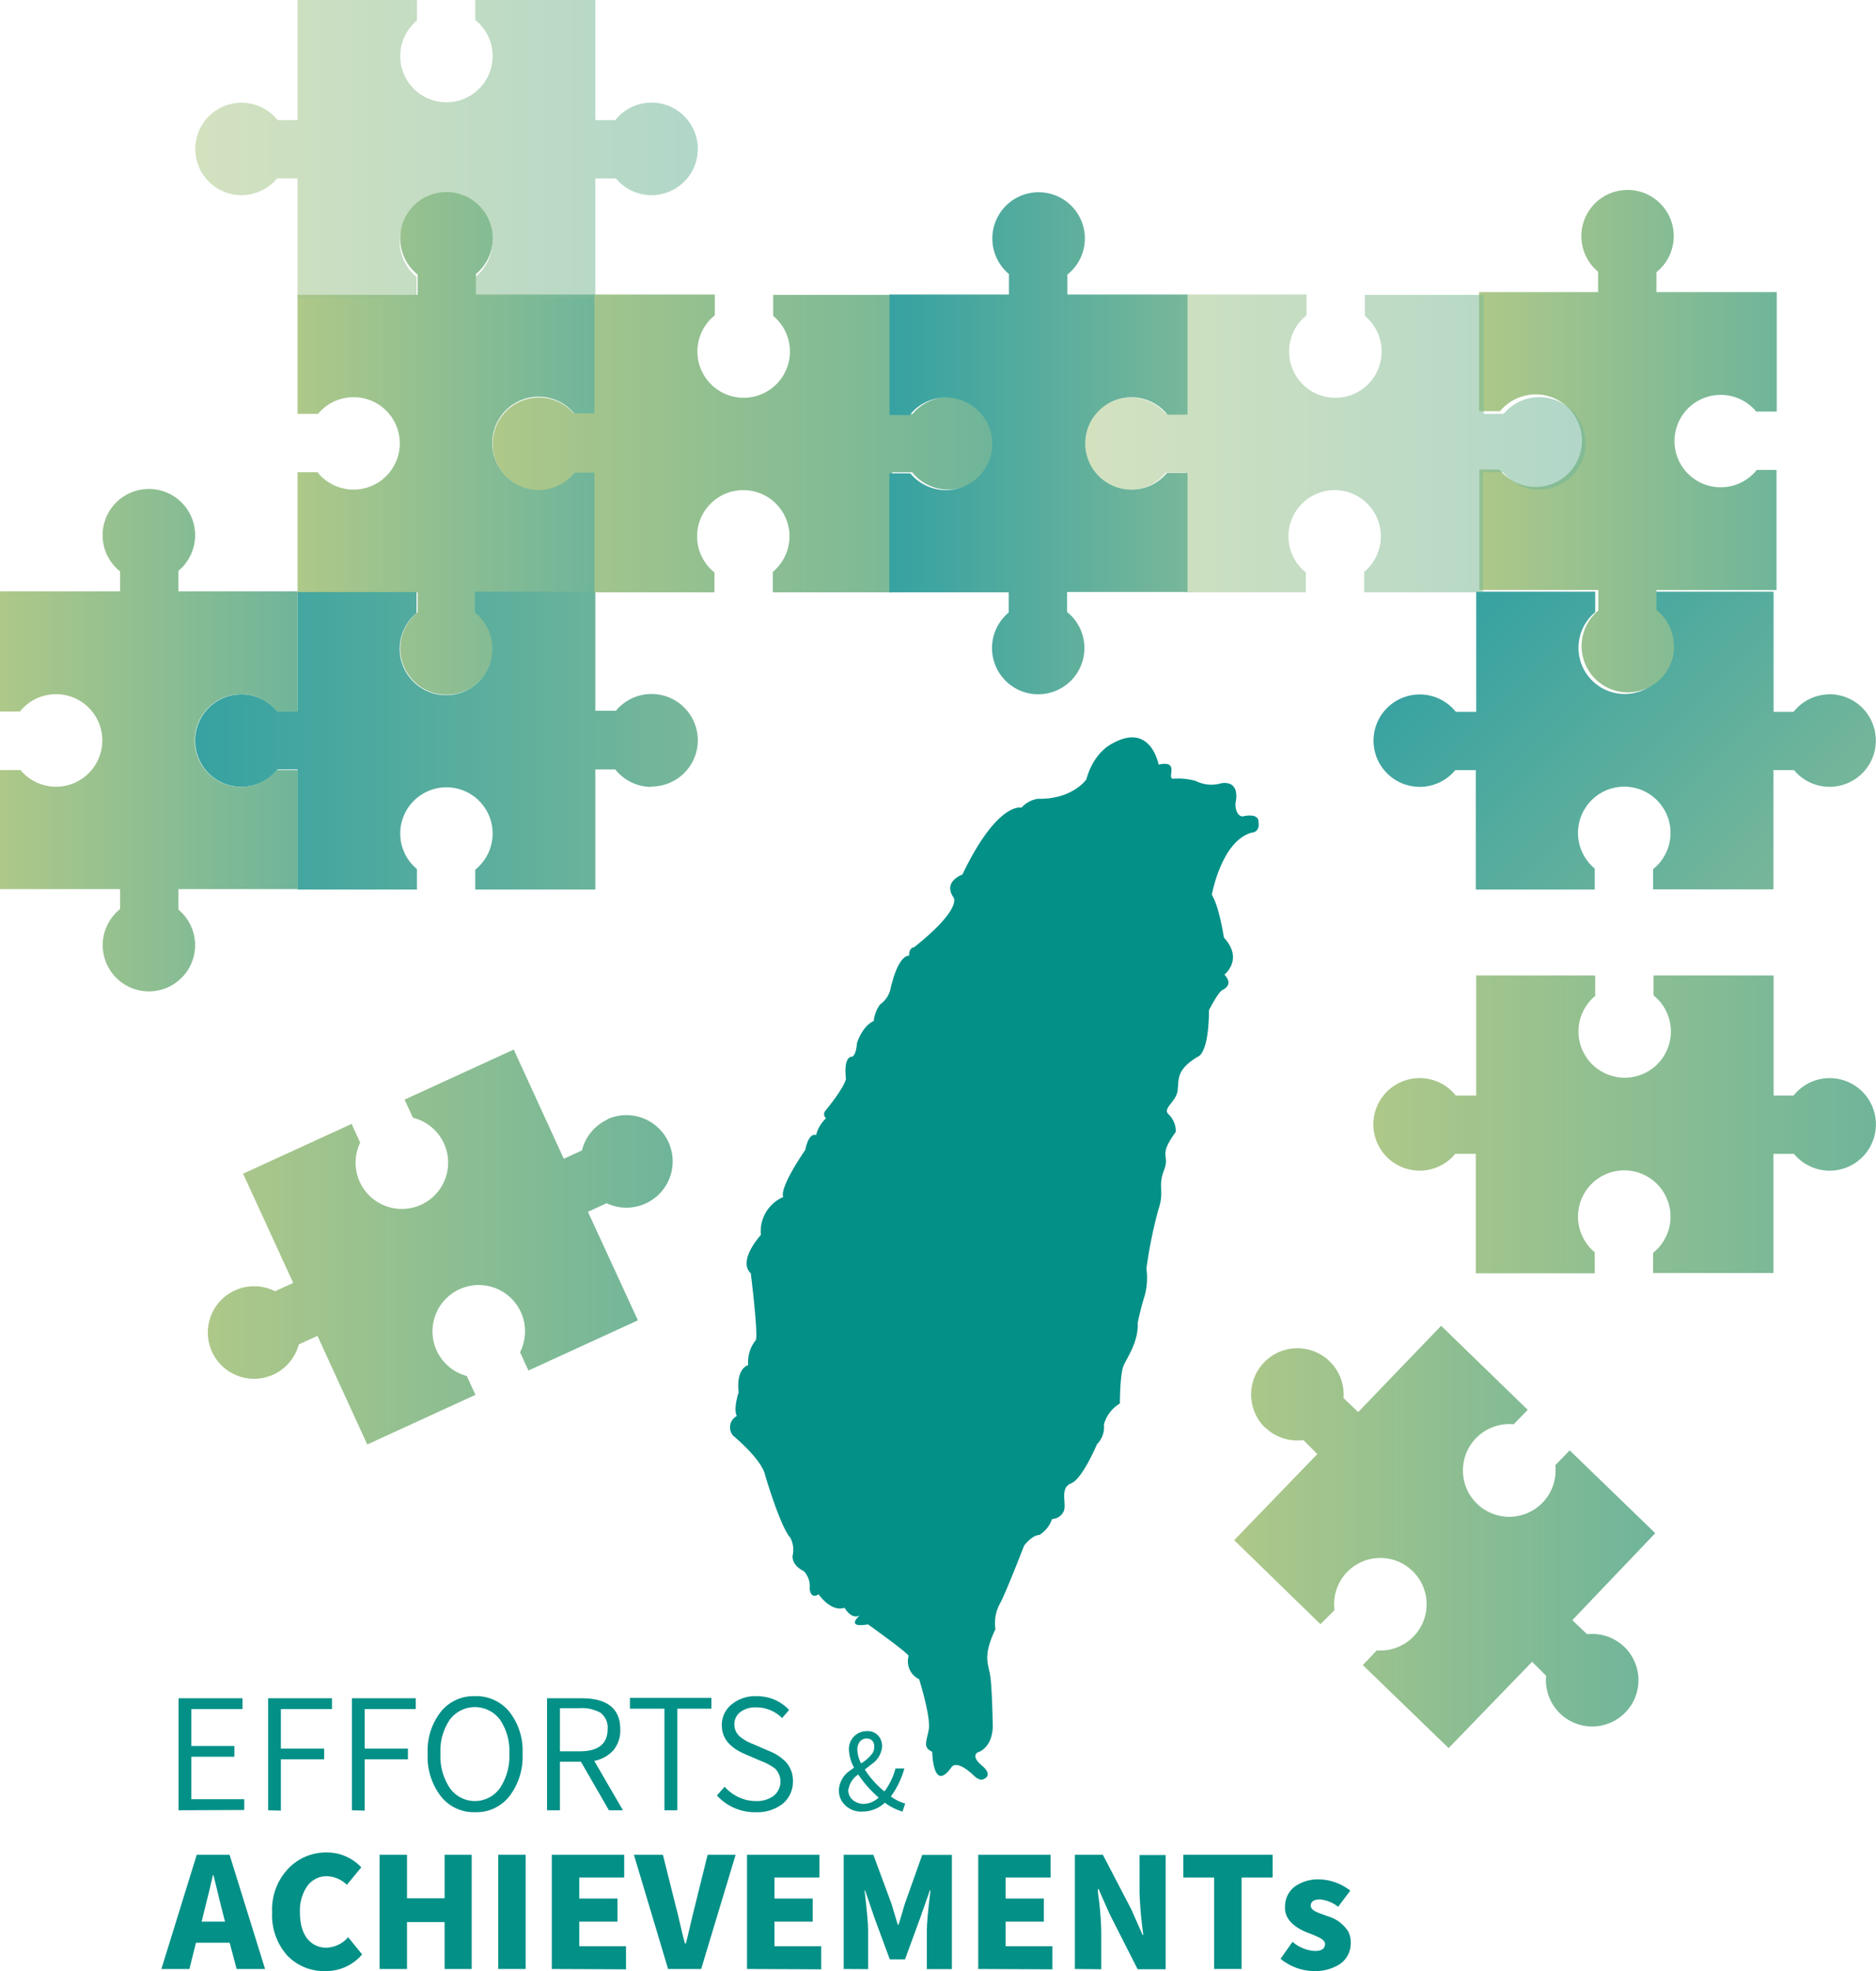 <svg xmlns="http://www.w3.org/2000/svg" xmlns:xlink="http://www.w3.org/1999/xlink" width="268.03" height="281.55" viewBox="0 0 268.03 281.55">
  <defs>
    <style>
      .cls-1 {
        fill: #029087;
      }

      .cls-2 {
        fill: url(#未命名漸層_5);
      }

      .cls-3 {
        fill: url(#未命名漸層_8);
      }

      .cls-12, .cls-4 {
        opacity: 0.54;
      }

      .cls-4 {
        fill: url(#未命名漸層_5-2);
      }

      .cls-5 {
        fill: url(#未命名漸層_5-3);
      }

      .cls-6 {
        fill: url(#未命名漸層_5-4);
      }

      .cls-7 {
        fill: url(#未命名漸層_5-5);
      }

      .cls-8 {
        fill: url(#未命名漸層_5-6);
      }

      .cls-9 {
        fill: url(#未命名漸層_8-2);
      }

      .cls-10 {
        fill: url(#未命名漸層_5-7);
      }

      .cls-11 {
        fill: url(#未命名漸層_5-8);
      }

      .cls-13 {
        fill: url(#未命名漸層_5-9);
      }

      .cls-14 {
        fill: url(#未命名漸層_8-3);
      }
    </style>
    <linearGradient id="未命名漸層_5" data-name="未命名漸層 5" x1="42.51" y1="63.34" x2="85.06" y2="63.34" gradientUnits="userSpaceOnUse">
      <stop offset="0" stop-color="#aec889"/>
      <stop offset="1" stop-color="#6fb59a"/>
    </linearGradient>
    <linearGradient id="未命名漸層_8" data-name="未命名漸層 8" x1="27.88" y1="105.79" x2="99.69" y2="105.79" gradientUnits="userSpaceOnUse">
      <stop offset="0" stop-color="#36a2a1"/>
      <stop offset="1" stop-color="#78b79a"/>
    </linearGradient>
    <linearGradient id="未命名漸層_5-2" x1="27.88" y1="21.27" x2="99.69" y2="21.27" xlink:href="#未命名漸層_5"/>
    <linearGradient id="未命名漸層_5-3" x1="70.29" y1="63.34" x2="142.09" y2="63.34" xlink:href="#未命名漸層_5"/>
    <linearGradient id="未命名漸層_5-4" x1="196.23" y1="160.61" x2="268.03" y2="160.61" xlink:href="#未命名漸層_5"/>
    <linearGradient id="未命名漸層_5-5" x1="29.69" y1="178.12" x2="96.17" y2="178.12" xlink:href="#未命名漸層_5"/>
    <linearGradient id="未命名漸層_5-6" x1="0" y1="105.75" x2="42.55" y2="105.75" xlink:href="#未命名漸層_5"/>
    <linearGradient id="未命名漸層_8-2" x1="210.86" y1="84.52" x2="253.4" y2="127.07" xlink:href="#未命名漸層_8"/>
    <linearGradient id="未命名漸層_5-7" x1="211.27" y1="63.01" x2="253.82" y2="63.01" xlink:href="#未命名漸層_5"/>
    <linearGradient id="未命名漸層_5-8" x1="176.33" y1="219.52" x2="236.49" y2="219.52" xlink:href="#未命名漸層_5"/>
    <linearGradient id="未命名漸層_5-9" x1="154.78" y1="63.34" x2="226.58" y2="63.34" xlink:href="#未命名漸層_5"/>
    <linearGradient id="未命名漸層_8-3" x1="127.06" y1="63.34" x2="169.61" y2="63.34" xlink:href="#未命名漸層_8"/>
  </defs>
  <g id="圖層_2" data-name="圖層 2">
    <g id="圖層_1-2" data-name="圖層 1">
      <g>
        <g>
          <path class="cls-1" d="M25.51,258.58v-16h9.14v1.54H27.33v5.28h6.16v1.53H27.33V257H34.9v1.54Z"/>
          <path class="cls-1" d="M38.31,258.58v-16h9.12v1.54h-7.3v5.65h6.18v1.53H40.13v7.33Z"/>
          <path class="cls-1" d="M50.28,258.58v-16H59.4v1.54H52.1v5.65h6.18v1.53H52.1v7.33Z"/>
          <path class="cls-1" d="M67.85,258.86A6,6,0,0,1,63,256.6a9.27,9.27,0,0,1-1.9-6.11,9,9,0,0,1,1.9-6,6,6,0,0,1,4.87-2.21,6.09,6.09,0,0,1,4.89,2.21,9,9,0,0,1,1.9,6,9.27,9.27,0,0,1-1.9,6.11A6,6,0,0,1,67.85,258.86Zm-3.57-3.44a4.38,4.38,0,0,0,7.14,0,8.16,8.16,0,0,0,1.35-4.93,7.94,7.94,0,0,0-1.34-4.86,4.48,4.48,0,0,0-7.16,0,7.91,7.91,0,0,0-1.34,4.85A8.16,8.16,0,0,0,64.28,255.42Z"/>
          <path class="cls-1" d="M78.16,258.58v-16h4.91q5.55,0,5.55,4.45a4.41,4.41,0,0,1-1,3,4.92,4.92,0,0,1-2.72,1.49L89,258.58H87l-4-6.93H80v6.93ZM80,250.16h2.81q4,0,4-3.18a2.64,2.64,0,0,0-1-2.32,5.37,5.37,0,0,0-3-.66H80Z"/>
          <path class="cls-1" d="M94.93,258.58V244.07H90v-1.54h11.64v1.54H96.77v14.51Z"/>
          <path class="cls-1" d="M108,258.86a7.33,7.33,0,0,1-5.57-2.39l1.1-1.25a6.11,6.11,0,0,0,2,1.49,5.69,5.69,0,0,0,2.45.55,4,4,0,0,0,2.58-.76,2.62,2.62,0,0,0,.16-3.89,8.17,8.17,0,0,0-2-1.07l-2.32-1c-2.18-.94-3.27-2.29-3.27-4.08a3.77,3.77,0,0,1,1.4-3,5.33,5.33,0,0,1,3.56-1.18,6.61,6.61,0,0,1,2.65.54,6.41,6.41,0,0,1,2,1.43l-1,1.16a5.2,5.2,0,0,0-3.7-1.53,3.59,3.59,0,0,0-2.26.66,2.18,2.18,0,0,0-.86,1.79,2.25,2.25,0,0,0,.88,1.8,7.09,7.09,0,0,0,1.8,1l2.32,1a6.85,6.85,0,0,1,2.37,1.56,4,4,0,0,1,1,2.74,4.1,4.1,0,0,1-1.44,3.2A5.89,5.89,0,0,1,108,258.86Z"/>
          <path class="cls-1" d="M129.33,257.62l-.39,1.15a8.29,8.29,0,0,1-2.52-1.27,4.69,4.69,0,0,1-3.21,1.27,3.27,3.27,0,0,1-2.73-1.2,2.93,2.93,0,0,1-.63-1.87,3.6,3.6,0,0,1,1.67-2.84l.5-.37a5.7,5.7,0,0,1-.73-2.58,2.53,2.53,0,0,1,2.56-2.63,2,2,0,0,1,1.93,1.08,2.37,2.37,0,0,1,.25,1.12,3.38,3.38,0,0,1-1.47,2.5l-1,.78a13,13,0,0,0,2.8,3.13,9.36,9.36,0,0,0,1.58-3.28h1.27a12.39,12.39,0,0,1-1.93,4A6.52,6.52,0,0,0,129.33,257.62Zm-8.14-2a1.86,1.86,0,0,0,1,1.73,2.33,2.33,0,0,0,1.23.32,3.32,3.32,0,0,0,2.12-.9,16.72,16.72,0,0,1-2.92-3.3,3.14,3.14,0,0,0-1.37,2A1.37,1.37,0,0,0,121.19,255.62Zm1.3-5.74a4.69,4.69,0,0,0,.53,2,5.35,5.35,0,0,0,1.66-1.49,1.71,1.71,0,0,0,.23-.84c0-.63-.23-1-.69-1.16a1.15,1.15,0,0,0-.37-.06,1.23,1.23,0,0,0-1.21.81A1.94,1.94,0,0,0,122.49,249.88Z"/>
          <path class="cls-1" d="M33.81,281.25l-1-3.75H28l-.94,3.75h-4l5.05-16.31h4.69l5.07,16.31Zm-5-6.76h3.34l-.36-1.4c-.16-.58-.39-1.52-.69-2.8-.27-1.11-.47-1.93-.6-2.44h-.08q-.43,1.95-1.27,5.24Z"/>
          <path class="cls-1" d="M46.52,281.55A7.24,7.24,0,0,1,41,279.28a8.64,8.64,0,0,1-2.12-6.1,8.48,8.48,0,0,1,2.61-6.57,7.44,7.44,0,0,1,5.18-2,6.7,6.7,0,0,1,4.88,2.05l.07.07-2.06,2.5A4.25,4.25,0,0,0,46.72,268a3.39,3.39,0,0,0-3,1.69,6.18,6.18,0,0,0-.87,3.38c0,2.24.62,3.78,1.88,4.6a3.43,3.43,0,0,0,1.9.54,4.28,4.28,0,0,0,3.11-1.5l2,2.46A6.75,6.75,0,0,1,46.52,281.55Z"/>
          <path class="cls-1" d="M54.23,281.25V264.94h3.92v6.21h5.37v-6.21h3.87v16.31H63.52v-6.7H58.15v6.7Z"/>
          <path class="cls-1" d="M71.18,281.25V264.94H75.1v16.31Z"/>
          <path class="cls-1" d="M78.84,281.25V264.94H89.18v3.25H82.76v3h5.46v3.3H82.76V278h6.68v3.3Z"/>
          <path class="cls-1" d="M95.45,281.25l-4.88-16.31h4.14l1.86,7.43c.17.6.38,1.47.64,2.63s.48,2,.64,2.59H98c.16-.59.36-1.44.62-2.57s.48-2.07.64-2.65l1.84-7.43h4l-4.92,16.31Z"/>
          <path class="cls-1" d="M106.73,281.25V264.94h10.34v3.25h-6.42v3h5.46v3.3h-5.46V278h6.68v3.3Z"/>
          <path class="cls-1" d="M120.54,281.25V264.94h4.24l2.59,7,.9,3h.1c.12-.35.28-.86.48-1.55s.32-1.13.42-1.43l2.49-7H136v16.31h-3.58v-5.59q0-1.4.52-5.65h-.09l-1.37,3.9-2.18,5.95h-2.17l-2.2-5.95-1.33-3.9h-.08q.51,4.29.51,5.65v5.59Z"/>
          <path class="cls-1" d="M139.76,281.25V264.94H150.1v3.25h-6.42v3h5.46v3.3h-5.46V278h6.68v3.3Z"/>
          <path class="cls-1" d="M153.57,281.25V264.94h4l4.07,7.81,1.6,3.62h.11a58,58,0,0,1-.54-6v-5.39h3.73v16.31h-4l-4-7.88-1.58-3.57h-.11q0,.46.15,1.5a44.83,44.83,0,0,1,.34,4.53v5.42Z"/>
          <path class="cls-1" d="M173.47,281.25V268.19h-4.41v-3.25h12.76v3.25h-4.43v13.06Z"/>
          <path class="cls-1" d="M187.75,281.55a7.56,7.56,0,0,1-4.05-1.22,4.88,4.88,0,0,1-.74-.54l1.71-2.42a5.32,5.32,0,0,0,3.17,1.31c1,0,1.46-.34,1.47-1,0-.39-.39-.75-1.17-1.07-.15-.08-.4-.18-.75-.33l-.56-.21q-3-1.2-3.23-3.25a3,3,0,0,1,0-.41,3.52,3.52,0,0,1,1.86-3.23,5.79,5.79,0,0,1,3-.73,7.49,7.49,0,0,1,4.46,1.61l-1.74,2.31a4.77,4.77,0,0,0-2.59-1.05q-1.31,0-1.32.9c0,.38.36.72,1.09,1,.17.08.44.17.81.3l.54.2a5.16,5.16,0,0,1,2.91,2.16,3.43,3.43,0,0,1,.36,1.58A3.56,3.56,0,0,1,191,280.8,6.51,6.51,0,0,1,187.75,281.55Z"/>
        </g>
        <path class="cls-1" d="M165.53,109.22s-1.1-6.14-6.63-3c0,0-2.59,1.12-3.7,5.13,0,0-2,2.87-6.93,2.75a4,4,0,0,0-2.33,1.26s-3.42-.91-8.44,9.56c0,0-2.85,1-1.26,3.28,0,0,1.31,1.57-5.64,7.11,0,0-.75,0-.71,1.21,0,0-1.52-.39-2.71,4.94a3.64,3.64,0,0,1-1.43,2,5,5,0,0,0-.92,2.39s-1.49.49-2.4,3.17c0,0-.06,1.62-.68,1.93,0,0-1.26-.24-.89,3.12,0,0,0,1-3,4.67a.77.77,0,0,0,.16,1,4.73,4.73,0,0,0-1.42,2.41s-1-.56-1.55,2.11c0,0-3.7,5.28-3.15,6.73a5.32,5.32,0,0,0-3.19,5.41s-3.38,3.65-1.44,5.49c0,0,1.07,8.63.72,9.53A4.92,4.92,0,0,0,106.9,195s-1.75.36-1.37,3.87c0,0-.79,2.38-.26,3.39a1.84,1.84,0,0,0-.52,2.82s4.13,3.38,4.59,5.71c0,0,2.14,7.28,3.57,8.85a3.7,3.7,0,0,1,.35,2.49s-.34,1.33,1.58,2.29a3.1,3.1,0,0,1,.84,2.47s.06,1.62,1.28.84c0,0,1.73,2.58,3.71,1.93,0,0,.94,1.73,2.17,1.09,0,0-2.19,1.85,1.18,1.28,0,0,5.53,3.93,5.8,4.5a2.83,2.83,0,0,0,1.5,3.33s1.69,5.38,1.38,7.16-.91,2.53.49,3.21c0,0,.09,5.89,2.71,2.26,0,0,.58-1.34,3.17,1.07,0,0,.92,1,1.53.53,0,0,1.36-.49-.32-1.9s-.57-1.89-.57-1.89,2-.51,2.13-3.61c0,0-.08-5.73-.39-7.48s-1-2.76.77-6.5a5.85,5.85,0,0,1,.51-3.4c.82-1.36,3.58-8.51,3.58-8.51s1.08-1.51,2.2-1.55a4.34,4.34,0,0,0,1.8-2.27,1.9,1.9,0,0,0,1.72-1.24c.32-1.18-.62-3.21,1-3.85s3.69-5.58,3.69-5.58a3.47,3.47,0,0,0,1-2.83,5,5,0,0,1,2.28-3s0-4.26.55-5.46,2.14-3.46,2-6.1c0,0,.43-2.08,1-3.86a9.49,9.49,0,0,0,.24-3.83,65.06,65.06,0,0,1,1.71-8.45c.91-2.67-.12-3.23.8-5.61s-.94-1.88,1.69-5.5a3.38,3.38,0,0,0-1-2.47c-1-.85,1.06-1.8,1.26-3.43s-.23-2.93,2.83-4.8c0,0,1.62-.21,1.65-6.68,0,0,1.29-2.54,1.9-2.86s1.47-.94.3-2.22c0,0,2.81-2.16-.07-5.29,0,0-.65-4.39-1.72-6.11,0,0,1.36-7.7,5.71-8.88,0,0,1.24,0,.94-1.65,0,0,.08-1.18-2.28-.66,0,0-1,0-1-1.87,0,0,.89-3.27-2-2.88a4.89,4.89,0,0,1-3.65-.31,9.06,9.06,0,0,0-3.14-.33C166.48,111.39,168.76,108.51,165.53,109.22Z"/>
        <path class="cls-2" d="M57.18,92.63a6.61,6.61,0,0,1,2.49-5.17V84.61H42.51V67.45h2.85a6.6,6.6,0,1,0,.08-8.33H42.51v-17H59.67V39.22A6.61,6.61,0,1,1,68,39.14v2.93H85.06v17h-3a6.62,6.62,0,1,0,.08,8.33h2.88v17.2H68v2.93a6.61,6.61,0,1,1-10.82,5.09Z"/>
        <path class="cls-3" d="M93.08,112.4a6.58,6.58,0,0,1-5.17-2.49H85.06v17.16H67.9v-2.85a6.6,6.6,0,1,0-8.33-.08v2.93H42.51V109.91H39.66a6.61,6.61,0,1,1-.08-8.34h2.93v-17h17v3a6.62,6.62,0,1,0,8.33-.08V84.52H85.06v17H88a6.61,6.61,0,1,1,5.09,10.83Z"/>
        <path class="cls-4" d="M93.08,14.66a6.59,6.59,0,0,0-5.17,2.5H85.06V0H67.9V2.85a6.6,6.6,0,1,1-8.33.08V0H42.51V17.16H39.66a6.6,6.6,0,1,0-.08,8.33h2.93V42.55h17v-3a6.62,6.62,0,1,1,8.33.08v2.89H85.06V25.49H88a6.61,6.61,0,1,0,5.09-10.83Z"/>
        <path class="cls-5" d="M76.9,70a6.62,6.62,0,0,0,5.17-2.49h2.85V84.61h17.16V81.77a6.6,6.6,0,1,1,8.33-.08v2.92h17.06V67.46h2.85a6.6,6.6,0,1,0,.07-8.34h-2.92v-17h-17v3a6.61,6.61,0,1,1-8.34-.08V42.07H84.92v17H82A6.61,6.61,0,1,0,76.9,70Z"/>
        <path class="cls-6" d="M261.42,154a6.59,6.59,0,0,0-5.17,2.49H253.4V139.33H236.24v2.85a6.6,6.6,0,1,1-8.33.08v-2.93h-17v17.16H208a6.61,6.61,0,1,0-.08,8.33h2.93v17.06h17v-3a6.61,6.61,0,1,1,8.33.08v2.88h17.2V164.82h2.93A6.61,6.61,0,1,0,261.42,154Z"/>
        <path class="cls-7" d="M86.8,159.91a6.61,6.61,0,0,0-3.66,4.42l-2.59,1.19-7.15-15.6-15.6,7.15L59,159.66a6.61,6.61,0,1,1-7.54,3.55l-1.22-2.67-15.51,7.11,7.16,15.6-2.6,1.19a6.61,6.61,0,1,0,3.4,7.6l2.67-1.22,7.11,15.51,15.46-7.09-1.24-2.69a6.61,6.61,0,1,1,7.61-3.4l1.2,2.62,15.64-7.17L84,173.09l2.67-1.22a6.61,6.61,0,1,0,.11-12Z"/>
        <path class="cls-8" d="M14.66,76.45a6.59,6.59,0,0,0,2.5,5.17v2.85H0v17.16H2.85A6.61,6.61,0,1,1,2.93,110H0V127H17.16v2.85a6.6,6.6,0,1,0,8.33.08V127H42.55V110h-3a6.62,6.62,0,1,1,.08-8.33h2.89V84.47H25.49V81.54a6.61,6.61,0,1,0-10.83-5.09Z"/>
        <path class="cls-9" d="M261.42,99.18a6.6,6.6,0,0,0-5.17,2.5H253.4V84.52H236.24v2.85a6.6,6.6,0,1,1-8.33.08V84.52h-17v17.16H208a6.6,6.6,0,1,0-.08,8.33h2.93v17.06h17v-3a6.61,6.61,0,1,1,8.33.08v2.89h17.2V110h2.93a6.61,6.61,0,1,0,5.09-10.83Z"/>
        <path class="cls-10" d="M239.15,92.3a6.59,6.59,0,0,0-2.49-5.17V84.28h17.16V67.12H251a6.6,6.6,0,1,1-.08-8.33h2.93V41.73H236.66V38.88a6.6,6.6,0,1,0-8.34-.07v2.92h-17v17h3a6.61,6.61,0,1,1-.08,8.34h-2.88v17.2h17v2.93a6.61,6.61,0,1,0,10.83,5.09Z"/>
        <path class="cls-11" d="M180.76,203.9a6.58,6.58,0,0,0,5.45,1.8l2,2L176.33,220,188.66,232l2-2a6.61,6.61,0,1,1,6.05,5.74l-2,2.1,12.26,11.86,11.93-12.33,2,2a6.61,6.61,0,1,0,5.85-5.94l-2.11-2L236.49,219l-12.22-11.83-2.06,2.13a6.62,6.62,0,1,1-5.94-5.85l2-2.07-12.37-12L194.05,201.7l-2.1-2a6.61,6.61,0,1,0-11.19,4.24Z"/>
        <g class="cls-12">
          <path class="cls-13" d="M161.39,70a6.62,6.62,0,0,0,5.17-2.49h2.85V84.61h17.16V81.77a6.6,6.6,0,1,1,8.33-.08v2.92h17V67.46h2.85a6.61,6.61,0,1,0,.08-8.34H212v-17h-17v3a6.61,6.61,0,1,1-8.33-.08V42.07h-17.2v17h-2.93A6.61,6.61,0,1,0,161.39,70Z"/>
        </g>
        <path class="cls-14" d="M155,34.05a6.6,6.6,0,0,1-2.5,5.17v2.85h17.16V59.23h-2.85a6.6,6.6,0,1,0-.08,8.33h2.93v17H152.45v2.85a6.6,6.6,0,1,1-8.33.08V84.61H127.06v-17h3a6.61,6.61,0,1,0-.08-8.33h-2.89V42.07h17.06V39.14A6.61,6.61,0,1,1,155,34.05Z"/>
      </g>
    </g>
  </g>
</svg>
